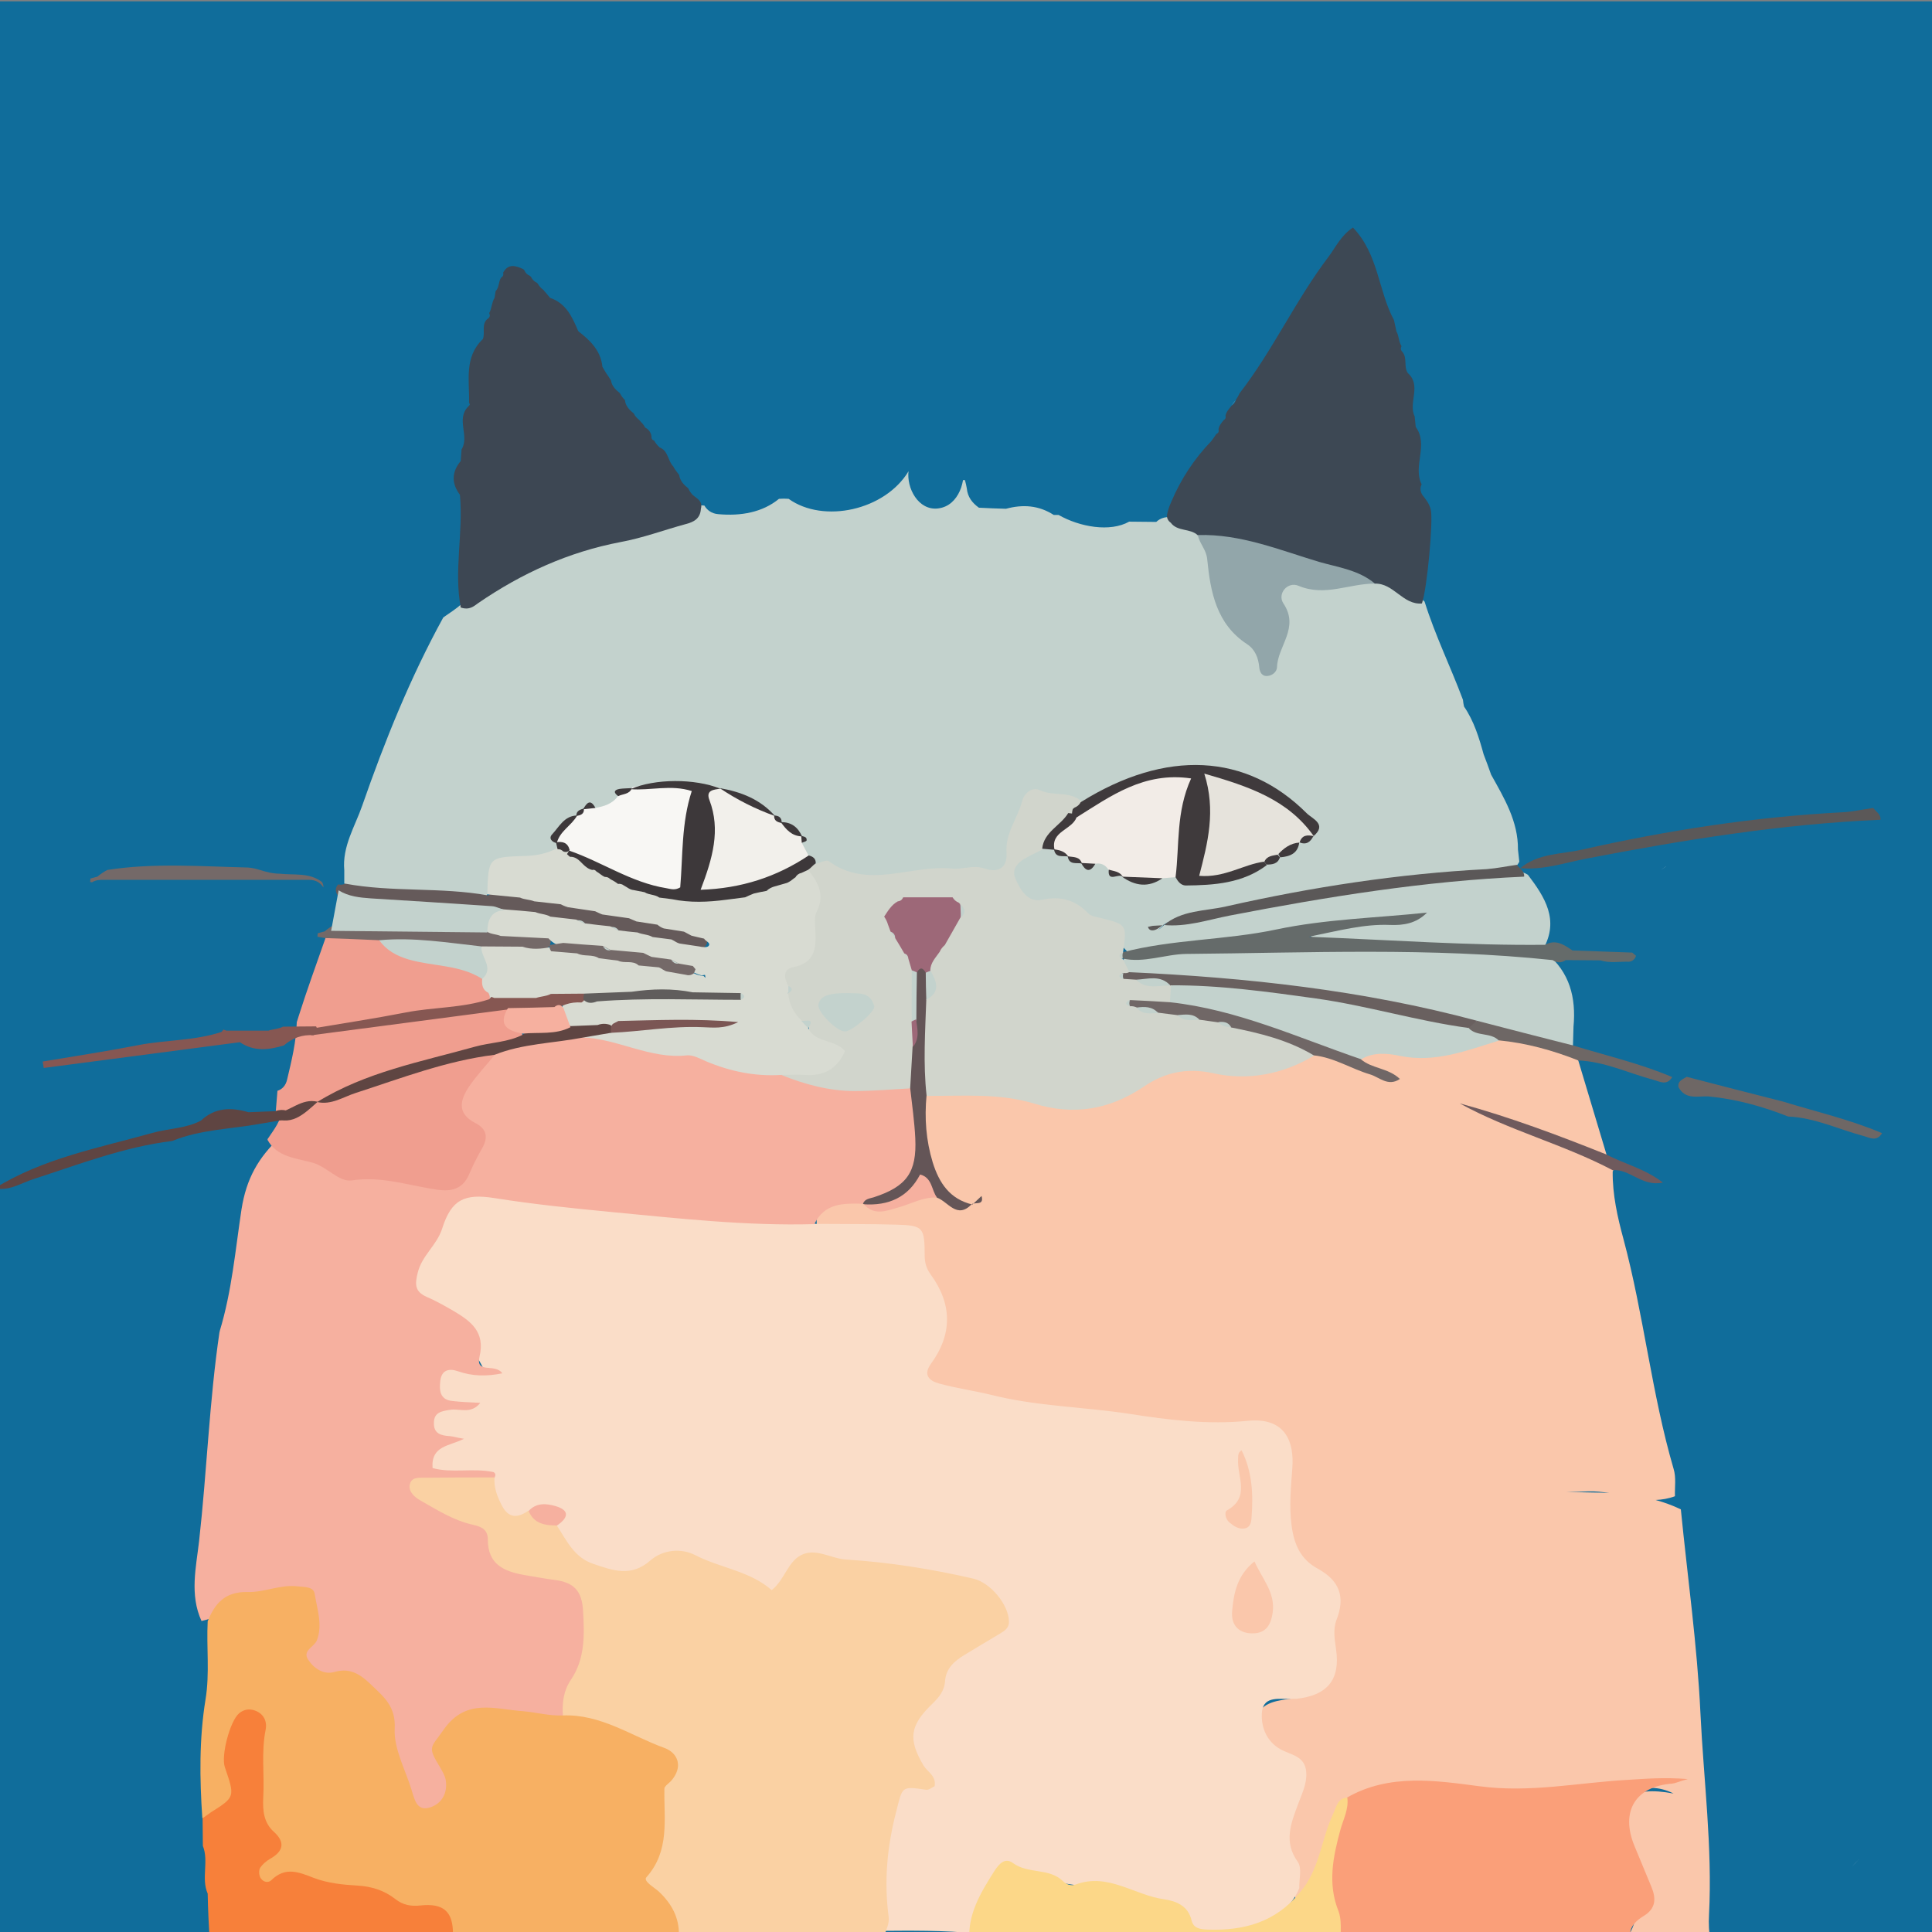<?xml version="1.0" encoding="utf-8"?>
<!-- Generator: Adobe Illustrator 27.4.0, SVG Export Plug-In . SVG Version: 6.00 Build 0)  -->
<svg version="1.1" id="Layer_1" xmlns="http://www.w3.org/2000/svg" xmlns:xlink="http://www.w3.org/1999/xlink" x="0px" y="0px"
	 viewBox="0 0 720 720" style="enable-background:new 0 0 720 720;" xml:space="preserve">
<rect x="0" y="0" width="720" height="720" fill="#808080" stroke="none"/>
<style type="text/css">
	.st0{fill:#106D9B;}
	.st1{fill:#FAC7AB;}
	.st2{fill:#C3D2CD;}
	.st3{fill:#3D4854;}
	.st4{fill:#3D4753;}
	.st5{fill:#656B6A;}
	.st6{fill:#655A5A;}
	.st7{fill:#6F5A5D;}
	.st8{fill:#6E6765;}
	.st9{fill:#746968;}
	.st10{fill:#FAF4EE;}
	.st11{fill:#FADDC8;}
	.st12{fill:#F6B09F;}
	.st13{fill:#FA9F79;}
	.st14{fill:#D1D5CC;}
	.st15{fill:#FCD788;}
	.st16{fill:#645557;}
	.st17{fill:#706766;}
	.st18{fill:#D8DBD2;}
	.st19{fill:#92A6AA;}
	.st20{fill:#F2ECE7;}
	.st21{fill:#F8F7F4;}
	.st22{fill:#3F3A3C;}
	.st23{fill:#F2F0EB;}
	.st24{fill:#3D383A;}
	.st25{fill:#5B5858;}
	.st26{fill:#F3EFE8;}
	.st27{fill:#69605F;}
	.st28{fill:#F09E8F;}
	.st29{fill:#5F4542;}
	.st30{fill:#FAD1A3;}
	.st31{fill:#F7B063;}
	.st32{fill:#FABE4F;}
	.st33{fill:#9D6878;}
	.st34{fill:#865752;}
	.st35{fill:#605D5C;}
	.st36{fill:#7B5654;}
	.st37{fill:#E6E3DC;}
	.st38{fill:#F7803A;}
</style>
<rect x="0" y="0.5" class="st0" width="720" height="720"/>
<path class="st1" d="M623.7,668.4c-16.1-3-21.7,1.8-19,17.4c2.2,12.7,10.2,24.9,0.9,37.5c0.5-0.2,1.1-0.3,1.7-0.3
	c10,0,20.1,0,30.1,0.5c-0.5-3.3-0.7-6.6-0.5-9.9c1.3-25.2-2-50.1-3.2-75.2c-1.2-25.4-4.8-50.6-7.3-75.9c-3.1-1.5-6.2-2.6-9.4-3.5
	c2.4-0.1,4.8-0.5,7.2-1.4c-0.1-3.4,0.5-7-0.5-10.2c-8.2-28.1-11.1-57.4-18.7-85.7c-2.2-8.1-4.1-16.5-4-25.1c0.7-1.3,0.6-2.7-0.6-3.2
	c-4.2-1.6-8.3-3.3-12.5-5c3.5,1.1,7.1,1.9,10.9,2.2c-3.5-11.8-7.1-23.5-10.6-35.3c-7.7-10.3-19.1-9.5-30-10.1
	c-13.2,2.6-26.2,6.5-40,4.5c-4.1-0.6-8.5-0.2-11.4,3.9c0,1.9,0.5,3.1,1.4,3.9c-6.6-3.7-12.7-8.4-21-6c-12.2,3.9-24.6,6.4-37.4,4.2
	c-8.8-1.5-17,0.6-24.3,5.3c-13.8,8.9-28.2,9.9-43.8,5.9c-12.3-3.1-25-4.6-37.3,0.4c-6.7,16.1-2.7,29.6,12.6,42.5
	c0.6,0.4,1.1,0.5,1.7,0.7c-4-0.8-5.9-5.6-10.2-6.1c-8.9-1.1-16.9,6.8-26.1,2.8c-1.2-0.3-2.5-0.6-3.8-0.7
	c-7.3,0.8-16.2-0.4-13.9,11.9c8,4.2,16.6,1.8,25,2.6c3.7,0.3,9.1-0.5,10.1,3.6c3.1,12.1,11.6,23,7.6,36.8c-5,17-3.9,19.2,13.6,22.6
	c32.4,6.2,65.1,10.6,98.2,11.4c16.7,0.4,19.3,3.1,18.1,19.7c-0.8,10.4-1.9,22.3,6.1,29.1c11.6,9.9,11.6,21.4,10.8,34.4
	c-0.5,8.1-3.7,12.8-11.7,14.2c-5.8,1-12.7,1-14.6,8.1c-2,7.4,1.9,13.5,7.7,17.7c6.1,4.5,7.9,9.7,4.9,16.6c-5,11.6-3.1,22.5,2.8,33.1
	c8.2,2.3,7.9-5.1,10-9.4c3.8-7.7,4-17.1,11.4-23c6.9-4,14.4-4.3,22.1-4.4c22.7-0.4,45.3,4.2,68.3,0.4
	C603.9,670.4,612.2,662.6,623.7,668.4z M510.7,398.8c1.9,0.6,4,1,5.6,2.2C514.3,400.5,512.5,399.7,510.7,398.8z M548.7,413.5
	c2.2,0.7,4.3,1.5,6.5,2.3C553,415,550.9,414.3,548.7,413.5z M557.7,416.8c1,0.3,1.9,0.7,2.9,1c4.5,1.4,8.8,3.2,13.1,5.1
	C568.4,420.8,563.1,418.7,557.7,416.8z M593.3,556.2c-3.1-0.1-6.2-0.1-9.4-0.1c2.7-0.1,5.3-0.2,8-0.3c2.6-0.1,5.2,0.2,7.8,0.6
	C597.5,556.3,595.4,556.2,593.3,556.2z"/>
<path class="st2" d="M569.4,326c-1.3-0.8-2.6-1.2-4.1-1.4c-8.4,0.6-16.8,1.3-25.2,2.1c7.7-0.9,15.5-1.8,23.2-2.7
	c1.3-0.6,2.3-1.6,2.9-2.9c-0.2-1.5-0.3-3-0.5-4.5c0.1-10.5-5.1-19.1-10-27.9c-0.9-2.5-1.8-5.1-2.8-7.6c-1.7-6.2-3.6-12.4-7.3-17.8
	c-0.2-0.8-0.3-1.6-0.4-2.5c-4.6-12.3-10.4-24.1-14.3-36.6c-5.2-5-11.1-8.6-18.3-9.8c-9.2-0.5-18.1,2.7-27.5,1.2
	c-7.2-1.2-11,3.4-9.6,10.9c1.1,6.3,1.1,12.1-3,17c-12-9.8-18.7-21.9-19.9-36.9c-0.3-3.4-2.1-6.3-4.4-8.9c-3.3-3.3-7.6-4.3-12-5
	c-2-0.1-3.8,0.4-5.3,1.8c-3.4,0-6.7-0.1-10.1-0.1c-7.1,4-18.4,2-26.3-2.5c-0.6,0-1.2,0-1.8,0c-5.6-3.6-11.5-4-17.8-2.3
	c-3.4-0.1-6.8-0.2-10.1-0.4c-2.5-1.8-4.2-4-4.5-7.2c-0.2-1-0.4-2.1-0.7-3.1c-0.2,0-0.5,0-0.7,0c-0.2,1-0.4,1.9-0.7,2.8
	c-1.2,3.4-3.5,6.5-7.2,7.5c-7.7,2.1-12.7-5.9-12.5-12.6c0-0.4,0.1-0.7,0.1-1c-8.8,14.6-31.7,19.6-44.7,10.3c-1.2-0.1-2.4-0.1-3.6,0
	c-6.1,5-14.1,6.5-22.7,5.7c-2.4-0.2-4.1-1.5-5.1-3.2c-1.5-0.2-3.1,0-4.7,0.9c-5.6,3-11.6,5.3-17.8,6.6
	c-21.3,4.5-41.6,11.4-60.4,22.7c-1,0.6-2.2,0.8-3.4-0.2c-1.7,5.9-5.9,8.1-11,11.7c-12.3,22.4-21.8,46-30.2,70.1
	c-2.7,7.8-7.5,15.2-6.7,24.1c0,1.6,0,3.3,0,4.9c4,4.5,9.5,5.5,14.9,5.9c12.2,0.8,24.5,0.4,36.7,1c5.2-9.5,13-14.8,23.9-15.2
	c0.7,0,1.4-0.7,2.1-1.2c0.9-0.8,1.6-1.7,2.2-2.8c0.2-0.6,0.3-1.1,0.5-1.7c0.2-3.2,1.2-6,4-7.8c0.8-0.6,1.6-1.1,2.3-1.8
	c0.8-0.5,1.5-1.1,2.3-1.6c0.8-0.4,1.7-0.7,2.5-1c1.4-0.2,2.8-0.2,4.2-0.4c3.1-0.7,5.9-1.8,6.7-5.4c0.3-4.5,3.5,0.5,4.6-1.5
	c1.1-0.2,2.1-0.4,3.2-0.8c9-0.5,18.1-1.2,27.1,0.4c1.1,0.4,2.1,0.7,3.2,0.9c5.9,1.5,11.3,3.9,16.1,7.6c0.4,0.3,0.8,0.6,1.3,1
	c0.8,0.7,1.6,1.3,2.5,1.9c0.8,0.6,1.6,1.2,2.5,1.7c1.6,1,3.2,2,4.7,3.1c0.7,0.5,1.4,1.1,2.2,1.5c1.6,1.3-1.1,1.9-0.4,3
	c0.5,2.2,1.7,3.9,3.4,5.3c1.4,1.1,3,1.9,4.6,2.5c8.8,4.8,18,5.9,28.1,4.5c10-1.3,20.3-2.3,30.4-1.6c8.7,0.7,12-3.4,14.3-10.8
	c5.4-17.4,5.6-17.4,23.6-15.9c6.6-0.4,11.5-4.7,17.2-7.3c22.8-10.4,51.7-3.8,66.7,15.5c0,2.2-1.6,3.3-3,4.6c-2.4,1.8-5,3.4-7.8,4.7
	c-2,0.9-4,1.8-6,2.7c-9.5,4.6-19.4,7.2-30,4.4c-1.7-0.3-3.4-0.3-5.1,0c-4.6,1.1-9.3,2-14,0.6c-1-0.3-2-0.4-3.1-0.5
	c-0.7-1.4-4.5,2.9-3.3-1.8c-0.8-2.1-2.5-2.9-4.6-3c-1.4,0-2.8,0.2-4.1,0.2c-0.9-0.1-1.7-0.3-2.6-0.5c-1.2-0.4-2.4-1-3.6-1.6
	c-0.8-0.4-1.6-0.9-2.4-1.2c-1.3-0.7-2.6-1.3-3.9-1.8c-1-0.3-2-0.6-3-0.7c-1.7-0.1-3.3,0.1-4.9,0.7c-5.8,2-9.3,6.1-8.7,12.2
	c0.5,5.4,4.5,9.8,9.7,10.2c15.3,1.1,27,8,36.6,19.5c18-1.6,35.8-4.1,53.8-6.1c3.9-0.4,7.3-2,10.9-3.3c6.5,5.5,6.6,5.6,13,5.7
	c8.8,0.2,17.6,1.3,26.4,1.9c16.3,1.1,32.7,2.8,48.9-1.4C581.2,342.8,575.7,334.3,569.4,326z M431.3,346.3c0.7,0.5,2.1-1.9,3.9-2.6
	c0.2,0,0.3,0,0.5-0.1C433.7,344.2,432.3,346.8,431.3,346.3z M463.8,338.2c4.4-1,8.9-1.9,13.3-2.8c7.5-1.4,15-2.6,22.5-3.7
	C487.7,333.6,475.7,335.9,463.8,338.2z M489.2,346.7c1.5-0.5,3.1-1,4.7-1.3c2.6-0.4,5.1-0.8,7.6-1
	C497.6,345,493.4,345.8,489.2,346.7z"/>
<path class="st3" d="M462,146.5c12.4-16,20.8-34.6,33.1-50.8c2.7-3.6,4.6-7.9,9.1-10.9c9.6,10,9.4,23.6,15.3,34.5
	c0.3,1.4,0.6,2.8,0.9,4.2c1,1.7,0.8,3.8,1.9,5.5c-0.4,0.8-0.3,1.5,0.3,2.1c2,2.3,0.4,5.6,2.1,8l-0.2-0.2c5.5,4.7,0.2,11.1,2.7,16.3
	c0.1,1.3,0.3,2.6,0.4,3.9c4.9,6.7-1.2,14.6,2.2,21.4c-0.7,1.4-0.5,2.7,0.3,4c1.3,1.6,2.6,3.3,3.1,5.4c1,4-1.4,29.9-3.3,35
	c-7.1,0.6-10.5-7.6-17.5-7.4c-22.5-4.2-44.6-9.7-66-18c-2.8-2.7-7.6-1.3-10.1-4.7c-1-0.7-1.5-1.7-1.4-2.9c0.3-1.7,0.9-3.3,1.6-4.9
	c3.6-8.5,8.6-16.1,15-22.7l-0.1,0.1c0.7-0.9,1.3-1.8,1.9-2.7c0.8-0.3,1-0.9,0.8-1.7c0.2-1.4,1.1-2.4,1.9-3.4c0.7-0.4,0.9-1,0.7-1.7
	c0.3-1.4,1.2-2.4,2.1-3.5l0.1-0.2c0.9-0.5,1.4-1.2,1.7-2.2C461.1,148.2,461.6,147.4,462,146.5z"/>
<path class="st4" d="M261.2,189.6c-0.2,3.6-2.5,4.9-5.6,5.7c-8.1,2.2-16.1,5.2-24.3,6.7c-19.4,3.7-36.8,11.6-53,22.7
	c-1.7,1.2-3.3,2.8-6.6,1.7c-2.6-13.7,1-27.9-0.3-42c-3.2-4.3-3.1-8.5,0.3-12.6c0.1-1.4,0.2-2.9,0.3-4.3c3.1-5-2.2-11.3,2.5-16
	l0.6-0.7l-0.3-0.8c0.2-8.2-1.9-16.9,5.1-23.6l0,0.1c1.1-2.5-0.8-5.9,2.1-7.9c0.6-0.5,0.7-1.2,0.3-1.9c1-1.8,0.9-3.9,2-5.7
	c0.1-0.8,0.3-1.6,0.4-2.5c1.4-1.4,1-3.6,2.1-5.1c0.7-0.4,0.9-1,0.7-1.8c1.9-3.5,4.7-2.6,7.5-1.3l0.4,0.4c0.4,1,1.1,1.7,2.1,2.1
	l0.4,0.4c0.5,1,1.2,1.7,2.2,2.2l0.3,0.3c0.6,1,1.3,1.8,2.2,2.4l0.1,0.2c0.8,0.9,1.6,1.8,2.3,2.7l0,0c5.9,2,8.2,7,10.4,12.2l0.2,0.3
	c4.4,3.4,8.3,7.2,8.9,13.2c0.4,0.7,0.9,1.5,1.3,2.2c0.7,1,1.3,1.9,1.9,2.9c0.3,2.1,1.8,3.5,3.3,4.7c0.5,1,1.1,1.8,1.9,2.6
	c0.2,2.2,1.7,3.7,3.3,5c0.4,0.9,1.1,1.7,1.9,2.3l0.1,0.1c0.8,1,1.8,1.7,2.2,2.9l-0.2-0.2c1.4,0.7,2.4,1.8,2.6,3.5
	c-0.1,0.8,0.3,1.3,1,1.5c0.5,0.9,1.1,1.7,1.9,2.4l0,0.1c3.4,1.2,3.1,5,5.2,7.1l0.2,0.4c0.6,1,1.3,1.9,2,2.8c0.3,2.2,1.8,3.7,3.4,5
	c0.4,0.9,1,1.8,1.7,2.5l0,0C259.7,185.8,262,186.7,261.2,189.6z"/>
<path class="st2" d="M586.4,382.6c-0.1,2.3-0.1,4.7-0.2,7c-13.1,0.7-25.3-5.1-38.2-5.8c-25.8-6.5-51.8-11.7-78.2-14.8
	c-13.4-1.6-27,0.3-40.3-3c-2.8-0.7-5.9-0.6-8.5-2.2c-2.1-2.3-4.9-4.5-0.9-7.5c52-9.1,104.1-2.8,156.1-1.2
	C585,362.3,587.4,371.8,586.4,382.6z"/>
<path class="st5" d="M578.6,357.8c-45.4-4.8-91-2.7-136.5-2.3c-7.9,0.1-15.7,3.5-23.8,1.7c0,0-0.8-0.7-0.8-0.7c0,0,0-1,0-1
	c0,0,0.8-0.6,0.8-0.6c18.8-4.9,38.4-4.5,57.3-8.5c18.5-3.9,37.3-4.3,56.2-6.3c-4,4.1-8.9,4.8-13.8,4.6c-9.7-0.4-18.9,2.1-30.2,4.4
	c30.8,1.2,59.3,3.3,88,3c4-2.2,7.1,0,10.2,2.1c7.4,0.3,14.9,0.5,22.3,0.8c0.5,0.4,0.9,0.8,1.4,1.2c-0.4,1.2-1.2,2-2.5,2.2
	c-3.6-0.1-7.3,0.6-10.8-0.5c-4.3,0-8.6-0.1-12.9-0.1C581.9,358.9,580.3,358.9,578.6,357.8z"/>
<path class="st6" d="M128.6,329.3c17.6,3.3,35.7,1.2,53.3,4.4c3.4-2.4,7.2-2.5,11.1-1.7c2.4,0.4,4.7,1.3,7.1,1.5
	c2.9,0.3,5.8,0.6,8.6,1.3c1.7,0.4,3.3,0.8,4.9,1.2c2.7,0.5,5.4,0.9,8.1,1.5c1.6,0.4,3.1,0.8,4.7,1.1c2.6,0.5,5.3,0.8,7.9,1.4
	c1.5,0.4,3,0.8,4.5,1.2c2,0.4,4,0.9,6,1.5c1.5,0.4,3,0.8,4.4,1.2c2,0.4,4.1,0.9,6.1,1.5c1.6,0.4,3.1,1,4.6,1.6
	c1.6,0.7,3,1.6,3.8,3.2c-0.1,2-1.2,3.1-2.9,3.9c-2.2,0.8-4.5,0.8-6.8,0.3c-1.6-0.3-3.2-0.8-4.8-1.2c-2.1-0.5-4.2-0.9-6.3-1.5
	c-2-0.6-4.1-1.1-6.2-1.4c-2.1-0.2-4.2-0.6-6.3-1.1c-1.6-0.4-3.1-0.8-4.7-1.1c-2.7-0.5-5.4-0.8-8-1.4c-1.6-0.4-3.2-0.7-4.9-1.1
	c-2.8-0.5-5.7-0.8-8.5-1.4c-2.3-0.6-4.7-1-7.2-1c-4-0.2-8-0.4-11.9-1.3c-14.7-1.1-29.5-2-44.2-3.5c-5.4-0.5-11.1,0-15.2-4.8
	c-0.9-1.4-0.9-2.7,0.2-4C127.2,329.8,127.9,329.7,128.6,329.3z"/>
<path class="st7" d="M601,436.1c-18.4-9.7-38.7-14.8-57-24.9c18.7,5.1,36.8,11.9,54.8,19.1c6.5,3.5,14,5.1,20.9,10.4
	C612,442.4,607.3,435.5,601,436.1z"/>
<path class="st8" d="M550.4,380.4c11.9,3.1,23.9,6.2,35.8,9.2c12.4,3.8,25,6.7,37,11.8c-2.1,3.4-4.7,1.6-7.1,1
	c-9.3-2.5-18.1-6.8-27.9-7.2c-9.6-3.8-19.4-6.5-29.7-7.5c-4-0.2-8.6,1.4-11.2-3.5C547,381.9,549,381.4,550.4,380.4z"/>
<path class="st8" d="M628.6,401.3c11.9,3.1,23.9,6.2,35.8,9.2c12.4,3.8,25,6.7,37,11.8c-2.1,3.4-4.7,1.6-7.1,1
	c-9.3-2.5-18.1-6.8-27.9-7.2c-9.6-3.8-19.4-6.5-29.7-7.5c-4-0.2-8.6,1.4-11.2-3.5C625.2,402.7,627.2,402.2,628.6,401.3z"/>
<path class="st9" d="M121.3,349.6c-1-0.2-2-0.3-3-0.5c0,0,0.1-1.3,0.1-1.3c0.9-0.2,1.7-0.5,2.6-0.7c1.1-1,2.4-1.8,3.7-2.5
	c17.4-2.7,34.9-1.3,52.4-0.9c1.4,0.1,2.7,0.4,4.1,0.8c2.6,0.7,5.1,1.5,7.8,1.5c5.3,0.5,10.9-0.5,15.7,3.1c0.8,1.4,0.7,2.6-0.3,3.9
	c-2.9,2.6-6.6,2.7-10.2,3.1c-5.1,0.4-10.2-0.1-15.3-0.1c-12.6,0.1-25-3.9-37.7-2.3C134.2,353.6,127.1,354.9,121.3,349.6z"/>
<path class="st9" d="M37.6,327.9h77.7c2.5,0,4.2,1.2,5.2,2.8c0.1-0.6-0.1-1.3-0.5-2c-4.7-3.6-10.3-2.5-15.7-3.1
	c-2.7,0-5.3-0.7-7.8-1.5c-1.3-0.4-2.7-0.7-4.1-0.8c-17.5-0.4-35-1.8-52.4,0.9c-1.3,0.7-2.5,1.5-3.7,2.5c-0.9,0.2-1.7,0.5-2.6,0.7
	c0,0-0.1,1.3-0.1,1.3c0.2,0,0.4,0.1,0.7,0.1C35.1,328.3,36.3,327.9,37.6,327.9z"/>
<path class="st10" d="M619,324.2c0.8-0.6,1.6-1.1,2.4-1.7C620.6,323.1,619.8,323.7,619,324.2z"/>
<path class="st10" d="M460.6,149c-0.6,0.7-1.1,1.4-1.7,2.2C459.5,150.5,460,149.8,460.6,149z"/>
<path class="st11" d="M498.1,603.6c3.3-8.4,1.2-14.5-7-19c-6.3-3.4-8.9-8.9-9.8-16.4c-0.9-7.2-0.2-13.9,0.3-20.9
	c0.8-9.9-2.5-19.2-16.6-17.8c-14.8,1.5-29.5-0.3-44.1-2.6c-17-2.6-34.4-2.8-51.2-7c-6.5-1.6-13.2-2.5-19.7-4.3
	c-3.4-0.9-6.2-3-3.1-7.3c8.1-11.1,8-22.3-0.1-33.4c-1.6-2.2-2.2-4.4-2.2-7c0-10.5-0.6-11.2-10.3-11.5c-10.2-0.3-20.3-0.2-30.5-0.3
	c-10.3-7-22.2-3.2-33.3-4.3c-29-2.9-58-5.2-87-8.8c-13.2-1.6-34.2,23.7-31.1,36.2c0.2,0.8,0.4,1.9,1,2.3
	c11.1,7.6,20.8,16.5,26.9,28.8c0.1,0.1,0.2,0.2,0.3,0.3c-2.8,0.2-5-1.5-7.5-2.5c-3.3-1.3-7.5-1.8-9.3,1.4c-5.2,9.5-2,13.3,5.8,13.7
	c-0.3,0-0.5,0-0.8,0c-18.8-1.8-0.7,15.3-9.7,19c-1.6,0.7-1,4.7,1.7,6.3c2.6,1.7,5.5,1.8,8.5,2.1c3.7,0.3,7.7-0.9,11,2
	c3.9,6.3,4.7,16.5,16.5,12.7c5-2.3,9.6-3.7,9.4,4.5c8.6,16.5,20.2,21,37.4,14c6.8-2.8,13.1-2.8,19.6,0.2c6.2,2.8,12.7,4.7,18.8,7.7
	c4.4,2.2,8.6,1.8,11.3-2.2c5.2-7.7,12.2-7.4,20.2-6.4c12.6,1.6,25.2,3.3,37.7,5.3c5,0.8,10.4,0.9,14.4,4.3c4.7,3.9,9.6,9.2,1.2,13.8
	c-10.2,5.6-15.7,14.5-22.1,23.5c-5.8,8-9,15-4.9,24.2c1.7,3.7,1.6,6.1-3,7.5c-4.8,1.5-4.8,6.3-6.1,10.3c-5,15.5-3.1,31.7-4.5,47.6
	c12.7-0.1,25.5-0.3,38.1,1c0.4,0,0.8,0.1,1.1,0.2c0-0.3-0.1-0.6-0.1-0.9c-0.2-1.7-0.4-3.3-0.1-5c1.3-9.5,9.8-18.6,16.7-16.4
	c10.9,3.5,22.1,4.2,33.2,6.3c10.2,1.9,19.9,5,28.4,12.4c11.4,9.8,34.6,1.3,40.7-13.5c-0.1-3.4,1.1-7.6-0.6-9.9
	c-5.3-7.4-2.5-14.3,0.1-21.3c1.4-3.9,3.4-7.6,3.1-12c-0.4-6.2-5.7-6.4-9.6-8.6c-5.4-3-7.4-8.7-6.9-14c0.7-6.2,6.9-4.5,11.4-4.8
	c0.4,0,0.8,0,1.3,0c11.6-1.2,16.6-7.1,14.9-18.5C497.4,610.9,496.7,607.3,498.1,603.6z M173.4,523.5c-0.1,0-0.3-0.1-0.4-0.1
	c0.3,0,0.7,0,1-0.1C174.3,523.3,173.7,523.4,173.4,523.5z M181.5,510.7c0.1-0.1,0.1-0.2,0.2-0.4
	C181.9,508.7,182.9,511.3,181.5,510.7z"/>
<path class="st12" d="M339.9,404.8c-3.6-2.7-7.8-3.1-12-2.6c-12.7,1.6-24.8-2-37-4.4c-24.5-4.6-48.6-11-73.3-14.4
	c-11.5,1.1-23.1,1.7-33.8,7c-10,9.1-19.7,17.8-9.2,33.3c3.6,5.3-3.9,16.4-10.4,15.6c-20.6-2.6-42.1-2.4-59.7-15.6
	c-8.3,7.7-12.7,15.6-14.5,27c-2.3,15.2-3.6,30.5-8.1,45.3c0,0.1,0,0.3-0.1,0.4c-3.8,25.8-4.7,52-7.6,77.9c-1.1,9.7-3.6,20,0.9,29.8
	c9.3-2.1,17-8.3,27-8.7c10.9-0.4,14.1,2.5,12.2,13.1c-2.7,14.4-2.4,15.2,12,18.5c9.8,2.3,15.3,8,17.3,17.8
	c1.8,8.7,3.9,17.3,7.5,25.5c1.8,4.1,4.6,7.4,9.8,6c4.5-1.2,6.9-4.6,7.8-9.1c0.5-2.5-0.1-5-0.8-7.5c-3.1-11,1.1-17.5,12.3-18.8
	c5.5-0.7,11,0.1,16.4,1c5,0.8,10.1,1.7,14.4-2.3c4.5-10.4,10.1-20.5,10-32.4c-0.1-14.8-3.6-19.5-18.4-22.4
	c-8.3-1.6-15.5-4-18.3-13.2c-1.4-4.5-5.7-5.9-9.6-7.6c-4.9-2-10.2-3.4-14.1-8.2c8.2-3.4,17.1,1.1,23.7-5.1c0.1-0.4,0.4-0.8,0.3-1.2
	c0-0.3-0.4-0.8-0.7-0.9c-7.6-1.6-15.5,0.5-22.7-1.5c-0.6-8.4,6.2-8.1,11.7-10.9c-2.9-0.5-4.1-0.9-5.3-1c-3.2-0.2-6-0.9-5.9-4.9
	c0-4,2.9-4.4,6-4.9c3.6-0.6,7.8,1.8,11.3-2.6c-3.9-0.2-7.2-0.3-10.5-0.7c-4.7-0.5-4.8-4.1-4.4-7.6c0.5-4,3.3-4.6,6.5-3.5
	c5.4,1.9,10.6,2,16.6,0.8c-2.7-3.9-10,0.4-8.5-6.2c2.2-9.2-3.2-13.2-9.6-17c-3.3-1.9-6.6-3.8-10.1-5.3c-4.5-2-4.4-4.7-3.3-9.1
	c1.6-6.4,7.1-10.1,9.1-16.4c3.4-10.7,8.2-13.1,19.5-11.3c14.5,2.3,29.1,3.8,43.7,5.2c25.1,2.4,50.2,5.2,75.5,4.5
	c3.7-7.8,10.7-7.8,17.8-7.6c13.4-1.1,22.4-7.3,22.1-17.1C343.5,422.6,343.7,413.3,339.9,404.8z"/>
<path class="st13" d="M499.8,723c-0.6-0.3-1.3-0.6-2-0.9c-8.3-18.2-4-35.3,4.2-52.2c15.8-9.1,33.4-6.3,49.5-4.2
	c18.9,2.5,36.8-1.4,55.1-2.4c6.7-0.4,13.2-1,22.4-0.3c-3.6,1-4.7,1.6-5.8,1.7c-13.7,1-19.4,10.3-14.1,23.2
	c2.1,5.1,4.2,10.1,6.3,15.2c1.8,4.3,1.8,8.1-2.8,10.9c-4.5,2.7-5.8,5.7-4.7,8.7"/>
<path class="st14" d="M339.3,405.6c-7,0.4-14.1,1-20.9,1c-9.1,0-18.4-2.4-27.2-6c4.4-5.3,12.4-1.4,17.1-6.7c-0.6-4.5-7-4.4-7.5-8.9
	c2.3-4.4-2.3-2.1-3.3-3.3c-3.9-2.4-5.7-5.7-5-10.3c2-1.5,1.9-2.8-0.4-3.9c-1.6-2.3-2.2-5.2,0.1-6.8c11.5-8.4,9.7-20.3,8.6-32
	c-0.3-1.1-0.4-2.3-0.3-3.5c0.4-1.1,1-2.1,1.9-2.8c0.6-0.2,1.1-0.3,1.7-0.5c1.6-0.4,3.9-1.6,4.7-1c14.7,10.8,30.8,1.2,46.1,2.8
	c3.8,0.4,7.8-1.5,12.1,0c4.9,1.7,8.5-0.2,8.1-6c-0.5-7.2,4.1-12.6,5.8-19.1c0.8-3.1,3.8-5.5,6.7-4.1c5,2.4,11.1,0.1,15.5,4.2
	c0,0.5-0.1,1.1-0.1,1.6c-0.4,1-0.9,2-1.5,2.8c-0.3,0.4-0.7,0.8-1,1.3c-0.7,0.9-1.5,1.7-2.2,2.5c-3.1,3.3-6.4,6.5-9.7,9.6
	c-1.9,1-3.8,1.9-5.7,2.9c-3.3,1.7-6.1,4.3-4.5,8c1.8,4.1,4.5,9.1,10,7.9c7-1.5,12.3,0.1,17.2,5.1c1,1.1,3,1.3,4.6,1.7
	c9.8,2.5,9.8,2.4,8.3,13c0,0,0,0,0,0c-0.7,0.5-1,1-0.7,1.6c0.2,0.5,0.5,0.8,0.7,0.8c0,0,0-0.1,0-0.1c0.8,1.7,1.6,3.4,2.5,5.1
	c-0.4,0.8-1.1,1.3-2,1.3c0.5,0.3,1,0,1.5,0.1c1.5,0,2.9,0.2,4.3,0.7c3.6,1.1,7.5-0.2,11,1.7c0.9,0.7,1.6,1.6,1.9,2.8
	c0.2,1.8-0.2,3.4-1.6,4.7c-3.6,2.1-7.4,1.6-11.2,0.8c-0.7-0.2-1.3-0.6-2-0.6c-1.7-0.2,0.7,0.1-0.9,0.2c-0.8,0-0.6,0.6,0.6,0
	c0.9,0.2,1.8,0.5,2.6,0.8c2.4,0.5,4.8,0.3,7.3,0.4c2.1,0.1,4.3-0.1,6.3,0.5c2.7,0.8,5.4,1.2,8.2,1.3c2.4,0.1,4.7,0.5,7,1
	c2.4,0.6,4.8,1.3,7.3,1.4c7.1,1.1,13.8,3.6,20.4,6.1c3.4,1.3,8.9,1.5,8,7.7c-11.6,7-24.7,9.4-37.4,6.6c-10.2-2.3-18.5-0.2-26.1,5
	c-12.8,8.6-26.2,10.8-40.7,6.3c-13.2-4-26.6-2.8-40-2.9c-6.8-9.8-1.6-20.9-3.2-31.2c-0.2-4.9,3.7-9.1,2.6-14.2c0-3,0.9-5.7,2.5-8.2
	c0.8-1.4,1.7-2.8,2.5-4.2c1.5-2.7,3-5.4,4.6-8c0.4-0.8,0.7-1.7,0.9-2.5c-0.1-0.8-0.5-1.4-1.1-1.9c-1.2-0.5-2.5-0.5-3.7-0.5
	c-3.5,0.1-6.9,0.1-10.3,0.3c-1.4,0.3-2.7,0.6-3.9,1.2c-1,0.7-1.9,1.6-2.4,2.7c-0.2,0.8-0.2,1.6-0.1,2.4c0.3,0.8,0.5,1.6,0.9,2.3
	c0.7,1.2,1.4,2.3,2.2,3.3c1.2,1.6,2.3,3.2,3.3,5c0.9,1.5,1.5,3,2,4.6c0.5,1.8,0.8,3.6,0.9,5.5c0.1,5.3-1.3,10.5-0.8,15.8
	c0,3.5,0,7,0,10.5C341.4,396,343.7,401.5,339.3,405.6z"/>
<path class="st15" d="M361.3,723.3c-0.8-9.5,3.9-17.6,9.2-25.9c1.8-2.8,4-5.3,7-3.1c5.7,4.2,13.5,1.7,18.7,6.8
	c1.2,1.2,3,1.8,4.7,1.2c12-4.5,21.9,4,32.9,5.5c4.6,0.7,9,2.4,10.3,8c0.7,2.7,2.9,3.2,5.9,3.3c13.6,0.5,25.4-2.8,34.3-13.7
	c7.5-8.4,8-19.9,12.6-29.6c1.3-2.8,1.6-5.6,5.2-5.9c0.6,4.3-1.5,8.1-2.6,12.1c-2.7,10-4.8,19.9-0.7,30.2c1.3,3.3,0.7,7.4,0.9,11.1"
	/>
<path class="st2" d="M436,373.5c0.1-2.1,0.3-4.2,0.4-6.2c27.1-3.5,53.3,2.7,79.6,7.7c10.6,2,21.6,3.2,31.4,8.2
	c3,3.2,8.1,1.4,11.2,4.6c-12,3.7-23.8,8.4-36.9,5.7c-4.7-1-9.9-1.5-14.5,1.3c-9.4,1.8-16.2-5.1-24.4-7.3c-13.6-3.7-26.7-9.1-41-10.1
	C439.3,377.1,436.5,376.7,436,373.5z"/>
<path class="st16" d="M345.2,372.5c-0.4,11.9-1.2,23.8,0.1,35.7c-0.8,8.5-0.2,16.8,2.3,25c2.4,7.7,6.4,13.7,14.8,15.7l-0.2-0.2
	c-5.6,5.9-8.9-1-13.1-2.4c-3.6-4.2-7-2.2-11-0.1c-5,2.7-10.2,6-16.3,2.5c0,0-0.2-0.1-0.2-0.1c0.7-1.8,2.3-1.9,4-2.4
	c12.3-4,16.1-9.3,15.5-22c-0.3-6.2-1.2-12.4-1.9-18.7c0.3-5.2,0.6-10.3,0.9-15.5c1.1-3.8,0.4-7.6,0.6-11.5c0-5.3-0.1-10.6,0.1-15.9
	c0.3-1.6,0.8-3,2.8-2.9c1.4,0.1,1.7,1.4,2.1,2.5C346.6,365.8,346.9,369.2,345.2,372.5z"/>
<path class="st17" d="M436,373.5c25,2.7,47.7,13.2,71.1,21.2c4.1,3.6,10.2,3.2,14.6,7.4c-4.4,3-7.7-0.7-11.1-1.7
	c-7.1-2.1-13.4-6.3-21-7.1c-9.5-5.7-20.1-8.3-30.8-10.4c-1.2-1.5-3.1-1.3-4.8-1.9c-2.4-0.3-4.7-0.7-7.1-1c-2.5-1.5-5.6-0.6-8.2-1.7
	c-2.4-0.3-4.8-0.6-7.1-0.9c-2.5-1.7-5.7-0.3-8.1-2c-0.7-0.3-1.5-0.5-2.3-0.4c-0.7-0.5-1-1-0.7-1.5c0.2-0.5,0.5-0.8,0.7-0.8
	C426.1,372.9,431,373.2,436,373.5z"/>
<path class="st12" d="M321.9,448.8c9.2,0.6,16.5-2.5,21-11.1c4.6,1.2,4.2,5.9,6.3,8.6c-5.2-0.3-9.7,2.4-14.5,3.7
	C330.2,451.3,325.8,453.1,321.9,448.8z"/>
<path class="st16" d="M362.4,448.9c1.1-1.1,2.3-2.1,3.4-3.2c1,3.6-2.2,2.3-3.6,3C362.2,448.7,362.4,448.9,362.4,448.9z"/>
<path class="st18" d="M301.2,383.2c2.7,5.6,10,4,13.7,8.5c-2.9,6.7-7.9,9.4-15,8.9c-2.9-0.2-5.9,0-8.8,0c-9.7,0.6-19-1.3-28-5.1
	c-2.3-1-4.8-2.4-7.1-2.2c-13.7,1.5-25.7-6.2-39-6.7c2.1-4.4,6.7-2,9.7-3.7c14.1-1.2,28.1-2.1,37.7-1.4c-7.6,0.4-19.8-1.1-31.9,1.2
	c-3.4,0.1-6.9-0.1-10.2,1c-3.4,0.1-6.8,1-10.2-0.2c-2.7-2.7-4.4-5.5-2-9.3c4.5-2.6,9.8-1.2,14.4-2.9c15.5-1.9,31-1,46.5,0
	c1.1-1,2.1,1.6,3.2,0.1c0.3-0.4-0.4-0.6-1.4-0.2c-4.9-0.2-9.9,0.3-14.8-0.3c-7.9-1.4-15.8-1.5-23.6,0.2c-5.4,0.3-10.8-0.3-16,1.3
	c-3.9,0.3-7.9-0.2-11.8,0.9c-2.6,0.2-5,1-7.5,1.7c-4.5,0.9-9,1.1-13.4-0.1c-1.9-0.6-3.5-1.5-5.1-2.6c-2-1.7-3-3.8-3.1-6.4
	c1.5-4.3-1.7-9.2,2-13.2c5.1,0,10.1,0.1,15.2,0.1c3.5,1.2,7,0.8,10.5,0.2c3-0.7,5.8,0.9,8.8,0.6c2.8,1,5.7,1.2,8.6,1.2
	c2.3,0,4.5,1.1,6.7,1.3c2.7,1,5.5,1.2,8.3,1.2c2.2-0.1,4.3,0.9,6.4,1.3c1.6,0.3,3.1,0.9,4.6,1.2c2.1,0.2,3.9,1.3,6,1.4
	c1.4,0.4,2.7,1,4,1.5c1.1,0.6,2.3,0.9,3.6,1c0,0,0.7,0.7,0.7,0.7s-0.1-1.1-0.2-1.1c0,0-1.2,0.2-1.2,0.2s-1.1-0.3-1.1-0.3
	c-1.2-0.5-2.4-1-3.6-1.5c-1.3-0.7-2.7-0.7-4-1.1c-1.4-0.5-2.8-0.8-4.3-1c-2-0.5-3.9-1.2-5.9-1.5c-1.5-0.5-3.1-0.8-4.7-0.9
	c-3.4,0.3-6.6-0.8-9.9-1.5c-1.7-0.5-3.3-1-5.1-1.1c-4.2,0.4-8.2-1.5-12.3-1.4c-2.4-0.7-4.5-1.6-6.2-3.5c-5.9-0.3-11.9-0.6-17.8-0.9
	c-1.7-0.7-3.6-0.6-5.1-1.6l-0.1,0c-2.5-6.3-1.8-10.2,6.4-8.3c3.9,0.3,7.8,0.6,11.7,1c1.8,0.8,3.9,0.7,5.6,1.7
	c3.2,0.4,6.4,0.7,9.6,1.1c1.1,0.5,2.1,0.9,3.2,1.4c3.2,0.4,6.3,0.8,9.5,1.1c1,0.4,2,0.9,3,1.5c2.4,0.3,4.8,0.6,7.2,0.8
	c1.8,0.8,3.9,0.7,5.6,1.7c2.3,0.3,4.7,0.6,7,0.9c1.2,0.5,2.2,1.5,3.6,1.6c2.2,0.3,4.4,0.7,6.7,1c1.3,0.3,3.1,0.5,3.6-0.2
	c0.9-1.2-1.2-1.7-1.7-2.7c-1.6-0.4-3.2-0.7-4.7-1.1c-0.9-0.5-1.9-1-2.8-1.5c-2.5-0.4-5-0.8-7.5-1.2c-0.9-0.3-1.7-0.8-2.4-1.4
	c-2.6-0.4-5.2-0.8-7.8-1.2c-0.9-0.4-1.9-0.8-2.8-1.2c-3.3-0.5-6.6-0.9-9.9-1.4c-0.9-0.3-1.8-0.8-2.7-1.2c-3.4-0.5-6.7-1-10.1-1.5
	c-0.9-0.3-1.8-0.6-2.7-1.1c-3.3-0.4-6.6-0.7-9.9-1.1c-1.7-0.7-3.7-0.6-5.3-1.4c-4.1-0.4-8.1-0.8-12.2-1.2
	c0.4-13.8,0.4-13.9,13.8-14.3c4.3-0.1,8.2-0.8,12-2.8c0.7-0.7,1.6-0.9,2.6-0.7c1.4,0.4,2.6,1,3.9,1.7c1.2,0.6,2.3,1.4,3.4,2.2
	c1,0.7,2.1,1.5,3.2,2.1c0.7,0.3,1.5,0.8,2.2,1.2c1.1,0.6,2.1,1.2,3.2,1.7c0.8,0.3,1.5,0.7,2.2,1.1c1.1,0.5,2.2,1.1,3.3,1.6
	c0.8,0.3,1.5,0.6,2.3,1c1.2,0.4,2.4,0.8,3.7,1.2c1.4,0.3,2.7,0.7,4,1.1c1.9,0.5,3.8,0.9,5.8,1.2c1.6,0.2,3.1,0.5,4.7,0.9
	c5.9,1.5,11.8,1.4,17.7-0.1c2.1-0.6,4.2-0.9,6.2-1.2c1.5-0.3,2.9-0.7,4.4-1.1c1.4-0.4,2.8-0.8,4.2-1.2c1.3-0.4,2.7-0.9,4-1.3
	c1.3-0.5,2.6-0.9,3.9-1.3c0.8-0.4,1.6-0.8,2.4-1.2c0.4-0.3,0.8-0.5,1.2-0.7c0.8-0.5,1.7-0.9,2.6-1.1c1-0.1,1.8,0.1,2.6,0.8
	c3.8,4.7,6.5,9.4,3.2,15.8c-1,2-0.5,4.9-0.4,7.4c0.3,6.3-0.4,11.6-8.2,13.1c-4,0.8-3.5,4-2,6.9c0.6,0.6,0.8,1.2,0.6,1.8
	c-0.2,0.6-0.4,0.9-0.6,0.9c0.4,4,1.9,7.4,4.9,10.2C299.6,381.2,301.4,381.3,301.2,383.2z"/>
<path class="st19" d="M446.4,199.4c15.9-0.5,30.5,5.6,45.2,10c6.9,2,14.8,3,20.8,8.1c-9.5-0.1-18.6,5-28.5,0.8c-4.1-1.7-8,3-5.6,6.6
	c6.1,9.1-2.2,15.9-2.4,23.8c-0.1,1.7-1.7,3-3.4,3.2c-2.1,0.3-3-1.3-3.2-3.1c-0.3-3.6-1.6-6.8-4.5-8.7c-11.5-7.5-13.7-19.5-14.9-31.6
	C449.6,204.8,447,202.6,446.4,199.4z"/>
<path class="st20" d="M438.1,326.9c-1.6,0.1-3.3,0.3-4.9,0.4c-5.1,1-10.1,1.8-15.1-0.6l0.3,0.2c-1.3-1.7-4.1-0.8-5.3-2.8
	c-1.2-1.8-2.8-2.6-5-2.2c-1.8,1.3-3.6,1.3-5.3-0.3l0.3,0.2c-1.5-1.5-3.9-1.1-5.3-2.7l0.3,0.2c-1.5-1.5-3.9-1.1-5.3-2.7l0.2,0.2
	c-3.5-8.5,5.1-9.7,8.4-14.1c9.9-7.3,20.2-13.5,32.7-15.3c9.6-1.3,12.8,0.7,10.7,9.4C442.5,306.8,445.3,318,438.1,326.9z"/>
<path class="st21" d="M221.9,301.1c3.2-0.6,6.3-1.5,8.4-4.4c1-2.3,3.8-1.3,5.1-3l-0.3,0.2c0.3-0.2,0.7-0.7,1-0.7
	c30.8-2.4,23.8-0.3,22.8,21.6c-0.1,2.1-0.4,4.2-0.6,6.2c-1.4,13.3-2.4,14-15.7,10.4c-10.2-2.8-19.2-8.2-28.3-13.3
	c-2.4-1.2-4.9-2.4-7-4.2l0.2,0.3c-1-6.1,4.4-7.4,7.6-10.3l-0.3,0.2c0.9-1,1.8-1.9,2.8-2.8l-0.3,0.3
	C218.7,300.1,220.3,300,221.9,301.1z"/>
<path class="st22" d="M438.1,326.9c1.5-12,0.1-24.3,5.8-36.8c-17.6-2.6-30,6.6-42.8,14.6c-0.5-0.1-1-0.2-1.5-0.2c-0.2-1-0.1-2,0.2-3
	l0.6-0.5c1-0.4,1.8-1,2.3-2c0,0,0.3-0.2,0.3-0.2c31.5-19.6,61.5-18.2,84,4.3c2,2,7.8,4.1,2.4,8.6c-0.6-0.1-1.2-0.2-1.7-0.3
	c-8.9-4.8-16-12.6-26.1-15.3c-5.4-1.5-8.4-1-7.3,5.5c0.1,0.8,0,1.7,0.1,2.5c0.9,5.8-5.2,12.5-0.7,16.9c3.9,3.8,10.2-2.8,15.7-0.9
	c1.1,0.5,2,1.2,2.7,2.3c-9,6.8-19.6,7.5-30.3,7.6C440,329.9,438.9,328.4,438.1,326.9z"/>
<path class="st23" d="M298.8,314.1c0.8,1.6,1.7,3.1,2.5,4.7c-9.1,11.8-23.2,12-35.8,15.1c-3.8,0.9-6.3-2.5-5.7-6.4
	c1.7-10,1.8-20,1.8-30c0-3.9,2.5-6.2,6.8-3.5l-0.3-0.2c7,3.1,14.3,5.8,20.6,10.4l-0.3-0.2c1,0.9,1.9,1.8,2.8,2.8l-0.2-0.2
	c2.6,1.9,5.4,3.3,7.9,5.3l-0.3-0.3c0.7,0.5,0.9,1.1,0.7,1.7C299.2,313.8,299,314.1,298.8,314.1z"/>
<path class="st24" d="M268.5,293.9c-2.5,0.4-5.6,0.5-4.1,4.3c4.2,11.1,1.2,21.6-3.3,33.4c15.2-0.5,28.3-4.8,40.3-12.8
	c1.5,0.4,2.7,1.1,2.6,3c0,0-0.1,0-0.1,0c-1,0.7-1.7,1.7-2.8,2.4c0,0,0,0,0,0c-0.8,0.4-1.6,0.7-2.4,1.1c-1,0.2-1.8,0.8-2.3,1.7
	l-0.2,0.1c-1.1,0.8-2.1,1.8-3.5,2.1c-1.4,0.4-2.8,0.8-4.2,1.2c-1,0.3-2,0.8-2.8,1.6c-1.6,0.3-3.2,0.6-4.8,1
	c-1.1,0.4-2.1,0.9-3.2,1.4c-2.3,0.3-4.7,0.6-7,0.9c-6.8,0.9-13.5,1.2-20.3-0.2c-1.6-0.2-3.1-0.4-4.7-0.6c-1.6-1.2-3.8-0.9-5.5-2
	c-1.4-0.3-2.7-0.5-4.1-0.8c-1.4-0.1-2.4-1.1-3.6-1.7c-0.6-0.5-1.4-0.7-2.2-0.6c-0.9-0.7-1.9-1.3-2.9-1.8c-0.6-0.6-1.2-0.8-2-0.8
	c-1.2-0.5-2-1.4-3.1-2c-0.4-0.5-0.9-0.8-1.6-0.6c-1.4-0.3-2.5-1.2-3.5-2.2c-1.3-1.3-2.6-2.8-4.8-2.7c-0.4-0.3-0.8-0.7-1.1-1
	c0.3-0.4,0.5-0.9,0.8-1.3c12.2,4.2,23.1,11.9,36.2,14c1.7,0.3,3.2,0.9,5.2-0.3c1-11.7,0.4-24,4.3-35.9c-7.8-2.5-15.4-0.1-22.9-0.7
	C244.2,290.1,258.8,290.1,268.5,293.9z"/>
<path class="st25" d="M565.3,322.3c1,1.4,2.9,2.3,2.7,4.4c-37,1.6-73.4,7.5-109.7,14.5c-8.2,1.6-16.3,4.4-24.8,3.5l0.1,0.2
	c6.7-5.8,15.5-5.3,23.3-7.1c31.9-7.2,64.3-12.2,97.1-13.9C557.9,323.6,561.6,322.8,565.3,322.3z"/>
<path class="st25" d="M698.1,301.1c1,1.4,2.9,2.3,2.7,4.4c-37,1.6-73.4,7.5-109.7,14.5c-8.2,1.6-16.3,4.4-24.8,3.5l0.1,0.2
	c6.7-5.8,15.5-5.3,23.3-7.1c31.9-7.2,64.3-12.2,97.1-13.9C690.6,302.5,694.4,301.6,698.1,301.1z"/>
<path class="st24" d="M288.8,304.1c-7.3-2.6-14.2-6.1-20.6-10.4C276.1,295.1,283.3,297.8,288.8,304.1z"/>
<path class="st22" d="M401.2,304.6c-1.7,4.7-9.8,5.2-8.2,12.1c-1.5-0.1-3.1-0.3-4.6-0.4c0.6-6.3,6.9-8.6,9.7-13.3
	c0.5,0.1,1.1,0.1,1.6,0.2C400.2,303.7,400.7,304.2,401.2,304.6z"/>
<path class="st24" d="M215.1,303.9c-2.1,3.8-6.5,5.8-7.6,10.3c-2-0.4-3.1-1.9-1.7-3.3C208.4,308.1,210.3,304,215.1,303.9z"/>
<path class="st22" d="M418.1,326.7c5,0.2,10,0.4,15.1,0.6C428,330.9,423,330.2,418.1,326.7z"/>
<path class="st24" d="M298.9,311.7c-3.8-0.1-5.9-2.5-7.9-5.3C294.9,306.3,297.4,308.3,298.9,311.7z"/>
<path class="st22" d="M484.2,313.9c-0.5,4.2-3.5,5.3-7.1,5.6c-0.3-0.5-0.6-1.1-0.9-1.6c0.7-3.5,2.8-5.3,6.4-5
	C483.1,313.3,483.6,313.6,484.2,313.9z"/>
<path class="st25" d="M433.6,344.6c-1,0.6-1.9,1.5-3,1.9c-1.1,0.4-2.4,0.4-2.8-1.1c0.8-0.1,1.5-0.4,2.3-0.4c1.2-0.1,2.4-0.1,3.6-0.2
	C433.7,344.8,433.6,344.6,433.6,344.6z"/>
<path class="st22" d="M413.2,324.1c1.9,0.6,4.2,0.6,5.3,2.8C417.2,325,412.7,329.3,413.2,324.1z"/>
<path class="st24" d="M235.5,293.7c-0.9,2.4-3.4,2.1-5.1,3c-1.7-1.2-1.8-2.3,0.5-2.7C232.3,293.8,233.9,293.8,235.5,293.7z"/>
<path class="st24" d="M221.9,301.1c-1.5,0.2-3,0.3-4.6,0.5C218.6,299.3,220,297.5,221.9,301.1z"/>
<path class="st22" d="M489.5,311.5c-1.1,2.3-2.7,3.5-5.3,2.4c0,0,0.1,0.2,0.1,0.2c0.2-4.2,2.3-4.4,5.3-2.4L489.5,311.5z"/>
<path class="st24" d="M207.2,313.9c2.5-0.4,4.4,0.1,5.1,2.9c0,0,0.2-0.2,0.2-0.2c-0.7,0.9-1.6,1.1-2.6,0.7c-0.6-0.6-1.3-0.9-2.1-0.8
	C207.6,315.6,207.4,314.8,207.2,313.9z"/>
<path class="st22" d="M392.8,316.5c2.1,0.3,4.1,0.8,5.3,2.7C396.1,318.8,393.3,319.9,392.8,316.5z"/>
<path class="st22" d="M397.9,319.1c2.1,0.4,4.5,0,5.3,2.7C401.2,321.4,398.4,322.5,397.9,319.1z"/>
<path class="st22" d="M477,319.5c-0.8,2.5-2.9,2.7-5,2.7c-0.3-0.4-0.6-0.7-0.9-1.1c0.5-3,2.4-3.6,5-2.6
	C476.5,318.9,476.7,319.2,477,319.5z"/>
<path class="st22" d="M402.9,321.6c1.7,0.1,3.5,0.2,5.3,0.3C406.2,325.4,404.5,324.6,402.9,321.6z"/>
<path class="st24" d="M298.8,314.1c-0.1-0.9-0.1-1.7-0.2-2.6c0.9,0.3,2.2,0.3,2,1.7C300.5,313.6,299.4,313.8,298.8,314.1z"/>
<path class="st24" d="M291.3,306.7c-1.6-0.3-2.9-0.8-2.8-2.8C290.2,304,291.4,304.6,291.3,306.7z"/>
<path class="st24" d="M217.6,301.3c0.2,2.1-1.2,2.5-2.8,2.8C214.7,302.2,216.2,301.7,217.6,301.3z"/>
<path class="st26" d="M692.8,692.9c-0.8,0.9-1.7,1.7-2.5,2.6C691.1,694.6,692,693.7,692.8,692.9z"/>
<path class="st27" d="M547.3,383.1c-19.2-2.6-37.7-8.3-56.9-11c-18-2.5-35.9-5-54-4.9c0,0-0.2,0.1-0.2,0.1
	c-3.9-2.7-8.8,0.4-12.8-2.2c-1.6-0.1-3.1-0.2-4.7-0.3c-0.8-0.5-1.1-1-0.8-1.5c0.3-0.5,0.5-0.7,0.8-0.7c0.7,0.1,1.4,0.1,2.1-0.3
	c43.8,2,87.1,6.7,129.6,18.1C549.4,381.3,548.4,382.2,547.3,383.1z"/>
<path class="st28" d="M187.1,373.9c-5.6,1-11.2,1.9-16.8,2.6c3.9-0.8,7.7-1.7,11.4-2.9c1-1.1,1.1-2.3,0.3-3.6
	c-2.2-1.1-2.5-3-2.3-5.2c-1.1-6.7-7.1-6.1-11.6-7.4c-8.9-2.5-18.2-3.2-26.7-7c-6.7-0.3-13.4-0.6-20.1-0.8c-3.4,9.7-6.9,19.3-10,29.1
	c-0.2,0.8-0.5,1.5-0.7,2.2c-0.2,7.3-1.9,14.3-3.6,21.4c-0.5,2.3-1.9,3.7-3.6,4.2c-0.2,2.9-0.5,5.7-0.7,8.6
	c5.8,4.2,10.3-1.6,15.5-1.9c1.2-0.4,2.4-0.9,3.5-1.5c23.6-10.8,49.6-14.7,73.5-24.8C193.1,382.2,193,376.2,187.1,373.9z M148,379.6
	c-5.2,0.7-10.4,1.5-15.5,2.4c1.2-0.4,2.4-0.7,3.6-0.9C140.1,380.5,144.1,380,148,379.6z"/>
<path class="st28" d="M177.1,418.5c-7-3.6-5.6-8.7-2.2-13.7c2.8-4.1,6.3-7.8,9.5-11.7c-3.5-3.2-7.1-0.8-10.5,0
	c-19,4.3-37.4,10.8-55.6,17.6l0.2-0.1c-4.8,1.4-8.8,5.5-14,5.8c-0.7,1.9-1.7,3.6-2.8,5.2c-0.6,0.8-1.1,1.7-1.7,2.5
	c-0.1,0.1-0.1,0.2-0.2,0.2c0,0,0,0.1,0,0.1c-0.1,0.1-0.1,0.3-0.1,0.4c3.5,6.4,10.6,6.8,16.8,8.5c5.4,1.5,9.8,7.3,14.6,6.6
	c11.3-1.7,21.4,2,32.1,3.5c5,0.7,9.2-0.3,11.5-5.5c1.5-3.5,3.2-6.9,5.1-10.2C182,423.7,181.3,420.6,177.1,418.5z"/>
<path class="st29" d="M118.4,410.6c-5.2,4.6-10.1,9.8-18,5.2c0.8-0.2,1.5-0.5,2.2-0.8C108.1,414.3,112.3,409.1,118.4,410.6z"/>
<path class="st2" d="M418.4,357.3c-1-0.3-1.4-0.9-1-1.7c0.2-0.3,0.7-0.4,1-0.7C418.3,355.7,418.3,356.5,418.4,357.3z"/>
<path class="st2" d="M188,339.2c-5.3,0.3-6.3,3.9-6.4,8.3c-19.4-0.2-38.8-0.4-58.2-0.6c0.9-5,1.9-10.1,2.8-15.1
	c3.7,2.3,7.8,2.7,12,3c15,0.9,30.1,1.9,45.1,2.9C184.9,337.8,186.5,338.7,188,339.2z"/>
<path class="st2" d="M255.3,347.5c0.9,0.5,1.8,1,2.8,1.5C257.1,348.5,256.2,348,255.3,347.5z"/>
<path class="st2" d="M245.4,344.8c0.8,0.5,1.6,0.9,2.4,1.4C247,345.8,246.2,345.3,245.4,344.8z"/>
<path class="st2" d="M230.7,347c-1-0.5-2-1-3-1.5C229,345.3,230,345.8,230.7,347z"/>
<path class="st2" d="M234.8,342.5c0.9,0.4,1.9,0.8,2.8,1.2C236.6,343.3,235.7,342.9,234.8,342.5z"/>
<path class="st2" d="M218.2,344.4c-1.1-0.5-2.1-1-3.2-1.4C216.3,342.8,217.4,343.2,218.2,344.4z"/>
<path class="st2" d="M222.2,339.9c0.9,0.4,1.8,0.8,2.7,1.2C224,340.7,223.1,340.3,222.2,339.9z"/>
<path class="st2" d="M209.4,337.4c0.9,0.4,1.8,0.7,2.7,1.1C211.2,338.1,210.3,337.7,209.4,337.4z"/>
<path class="st2" d="M179.7,364.8c-8.3-5.3-18.2-4.6-27.3-7.2c-4.7-1.4-8.3-3.4-11.1-7.2c12.8-1.2,25.4,0.9,38.1,2.3
	C179,356.7,184.4,360.7,179.7,364.8z"/>
<path class="st30" d="M248.6,723.5c-0.1-6.6-2-12.4-7.2-17.7c-3.6-3.7-4-8.5-1.2-12.8c3.9-6.1,4.8-12.4,3.2-19.3
	c-0.6-2.5,0.4-5,1-7.4c2.7-9.9,2.6-9.9-6-14.3c-6-3.1-12.1-6-18.7-7.5c-3.6-0.9-7.5-1.6-9.9-5c-0.4-4.7,0.2-9.4,2.9-13.4
	c5.4-7.9,5.1-16.8,4.6-25.7c-0.4-7.5-3.4-10.7-10.6-11.6c-3.8-0.5-7.4-1.2-11.1-1.8c-7.9-1.4-13.8-4-13.8-13.3
	c0-3.7-2.4-4.8-5.7-5.5c-7.1-1.6-13.2-5.5-19.4-9c-2.1-1.2-4.5-3.2-4-5.9c0.7-3.2,3.9-2.5,6.3-2.6c8.4-0.1,16.9-0.1,25.3-0.1
	c-0.3,3.8,1,7.1,2.7,10.4c2.5,4.9,5.9,4.8,9.9,2c4,1,8.1,1.6,10.6,5.5c3.7,5.6,6.4,11.9,13.6,14.3c7.3,2.5,14.1,5,21.2-1.2
	c4.7-4.1,11.5-4.8,16.9-2c9.3,4.8,20.2,5.8,28.4,13c5-4,6.1-11.2,11.7-13.4c5.3-2.1,10.6,1.7,16.1,2c15.9,1,31.7,3.5,47.3,7.1
	c6.5,1.5,13.2,9.8,13.3,15.9c0.1,2.6-1.7,3.6-3.5,4.7c-4.4,2.6-8.7,5.2-13,7.8c-3.8,2.3-6.9,5-7.3,9.7c-0.2,3.7-2.3,6.2-4.8,8.6
	c-8.4,8.1-9,13.2-3.2,23c1.5,2.4,4.8,3.8,4.1,7.7c-0.9,0.4-2.1,1.4-3.1,1.3c-9.5-1.4-8.8-1.2-11.2,8.1c-3.4,13.1-4.6,26-2.8,39.4
	c0.3,2.3-1,4.9-1.9,7.3"/>
<path class="st1" d="M467.5,581.9c3,6.7,7.8,11.6,6.8,19c-0.7,5-2.8,8-8,7.8c-5.3-0.2-7.6-3.7-7.1-8.5
	C459.8,593.6,461.1,587,467.5,581.9z"/>
<path class="st1" d="M462.7,540.5c4,7.9,4.4,16.5,3.7,25.2c-0.1,1.7-0.5,3.5-2.5,3.9c-2.2,0.4-4-0.8-5.7-2.2c-1.5-1.2-2-3.9-1-4.5
	c8.9-4.9,3.8-12.5,4.2-19.1C461.5,542.7,461.2,541.3,462.7,540.5z"/>
<path class="st12" d="M207.6,568.5c-4.5,0-8.6-0.6-10.6-5.4c2.9-3.2,6.7-2.8,10.1-1.8C212.5,562.9,211.7,565.7,207.6,568.5z"/>
<path class="st31" d="M164.6,723.3c-0.1-7-3.8-8.7-10.2-10.2c-12.3-3-24.1-7.8-36.7-9.5c-2.5-0.3-5-1-7.5-1.4
	c-4.8-0.8-10.1,4.2-14.4-0.7c-4.7-5.4,3.7-9.8,2.3-13.7c-5-14.3-2.9-29.1-3.9-44.6c-7.5,7.1-7.5,7.1-5.6,16.5
	c2.6,13.2,0.8,15.7-13.2,17.9c-1-14.8-1.2-29.6,1.2-44.3c1.6-9.7,0.3-19.4,0.8-29.1c2.7-6.7,6.5-11.1,14.9-10.9
	c6.1,0.2,12.2-2.9,18.7-2.1c2.5,0.3,5.9,0,6.3,2.9c0.9,5.7,3,11.4,0.8,17.2c-1,2.5-5.6,3.8-3.2,7.3c2.2,3.3,5.8,5.6,9.7,4.5
	c6.5-1.9,10.5,1.6,14.4,5.4c4.4,4.2,8.5,7.7,8.1,15.7c-0.4,7.5,4,15.3,6.3,22.9c1.1,3.6,2,8.2,7.1,6.4c4.3-1.5,6.4-5.5,5.6-10.2
	c-0.3-1.6-1.2-3.1-2-4.5c-5-8.2-3.6-7.2,1.3-14.3c8.3-11.8,19.2-7.5,29.4-6.8c4.9,0.4,9.9,1.8,14.9,1.6c14.1-0.6,25.5,7.6,37.9,12.1
	c5.2,1.9,7.1,7.2,2.4,12.4c-0.9,0.9-2.4,1.9-2.4,2.8c-0.2,11.4,2.1,23.1-6.7,33c-1.3,1.4,2.8,3.7,4.6,5.3c5,4.7,7.6,9.9,7.5,16.1"/>
<path class="st29" d="M184.3,393.1c-17.9,2.2-34.7,8.7-51.7,14.2c-4.7,1.5-9.1,4.6-14.4,3.4c18.1-11.2,38.7-15,58.7-20.6
	c6-1.7,12.5-1.6,18.1-4.6c5.2-4.9,11.3-5,17.7-3.1c3.3-0.1,6.7-0.3,10-0.4c1.6-0.6,3.2-0.6,4.8,0c0.6,0.6,0.8,1.2,0.7,1.9
	c-0.1,0.7-0.3,1-0.5,1c-3.5,0.6-7.1,1.2-10.6,1.8C206.2,388.8,194.8,388.9,184.3,393.1z"/>
<path class="st29" d="M64.2,425.2c-17.9,2.2-34.7,8.7-51.7,14.2c-4.7,1.5-9.1,4.6-14.4,3.4c18.1-11.2,38.7-15,58.7-20.6
	c6-1.7,12.5-1.6,18.1-4.6c5.2-4.9,11.3-5,17.7-3.1c3.3-0.1,6.7-0.3,10-0.4c1.6-0.6,3.2-0.6,4.8,0c0.6,0.6,0.8,1.2,0.7,1.9
	c-0.1,0.7-0.3,1-0.5,1c-3.5,0.6-7.1,1.2-10.6,1.8C86,420.8,74.7,420.9,64.2,425.2z"/>
<path class="st32" d="M-719.7-315.1c0.7,1.1,1.6,2.1,2,3.3c0.8,2.3,1.9,4.7,4.7,4c3.2-0.8,3.4-3.5,2.6-6.4c-0.3-1.1-1.3-2.4,0.2-3.4
	c0.3,0.2,0.7,0.3,0.8,0.5c2.8,7,2.2,11.4-1.9,12.7c-4.4,1.5-7.8-2.1-10-10.5C-720.7-314.9-720.2-315-719.7-315.1z"/>
<path class="st33" d="M345,362.5c-1.1-2-2.2-2.1-3.3-0.1c-1.1,0.8-1.7,0.6-1.9-0.8c-0.4-1.5-0.9-2.9-1.3-4.4c-0.1-1-0.6-1.6-1.5-1.9
	c-1.1-1.9-2.2-3.8-3.4-5.7c-0.3-1-0.9-1.8-1.7-2.4c-0.3-0.9-0.7-1.8-1-2.7c-0.3-1.1-0.8-2-1.4-2.9c1.4-2.1,2.7-4.4,5.1-5.7
	c1-0.1,1.6-0.6,2-1.5c6.1,0,12.3,0,18.4,0c0.5,0.9,1.3,1.6,2.3,2l0.5,0.5c0.6,1.6,0.7,3.3,0.2,4.9c-2,3.5-3.9,6.9-5.9,10.4
	c-0.8,0.7-1.5,1.5-1.9,2.5c-1.5,2.2-3.5,4.1-3.5,7C346.7,363.3,346.1,363.6,345,362.5z"/>
<path class="st2" d="M316.1,370.1c3.5,0.2,8.3-0.7,9.7,4.9c0.5,1.9-8.1,9.2-10.8,9.4c-2.9,0.2-10.4-7.2-10-9.9
	C305.4,371.3,308.7,370,316.1,370.1z"/>
<path class="st2" d="M339.8,361.6c0.6,0.2,1.3,0.5,1.9,0.8c-0.1,5.8-0.2,11.6-0.2,17.4c-0.1,1.2-0.6,1.5-1.7,0.8
	C339.7,374.3,339.8,368,339.8,361.6z"/>
<path class="st2" d="M345,362.5c0.6-0.3,1.2-0.5,1.8-0.7c2.3,4,3.8,7.9-1.6,10.8C345.1,369.2,345,365.8,345,362.5z"/>
<path class="st2" d="M423.4,365.1c4.4-0.2,9.1-1.9,12.8,2.2C431.9,367.1,427.2,369,423.4,365.1z"/>
<path class="st33" d="M339.7,380.7c0.6-0.3,1.1-0.6,1.7-0.8c0.5,3.6,1.4,7.1-1.2,10.3C340,387,339.9,383.9,339.7,380.7z"/>
<path class="st2" d="M438.8,378.3c2.9-0.2,5.8-0.8,8.2,1.7C444,380.2,441.1,380.7,438.8,378.3z"/>
<path class="st2" d="M423.5,375.5c3-0.4,5.9-0.5,8.1,2C428.7,377.7,425.7,378.2,423.5,375.5z"/>
<path class="st2" d="M358.1,341.9c-0.1-1.7-0.1-3.3-0.2-5C359.7,338.6,360,340.2,358.1,341.9z"/>
<path class="st2" d="M301.2,383.2c-0.9-0.9-1.7-1.9-2.6-2.8C300.1,380.8,303.9,379,301.2,383.2z"/>
<path class="st2" d="M454,380.9c1.9-0.2,3.7-0.1,4.8,1.9C457,382.8,455.3,382.4,454,380.9z"/>
<path class="st2" d="M421.1,372.7c-0.3,0.8-0.3,1.6,0,2.3C419.2,374.3,419.2,373.5,421.1,372.7z"/>
<path class="st2" d="M293.8,370.1c0-0.9,0-1.8,0-2.7C295.5,368.3,295.5,369.2,293.8,370.1z"/>
<path class="st2" d="M418.7,362.6c-0.3,0.7-0.3,1.5,0,2.3C416.6,364.1,416.7,363.3,418.7,362.6z"/>
<path class="st2" d="M337,355.3c0.5,0.6,1,1.3,1.5,1.9C337.8,356.7,337.3,356.1,337,355.3z"/>
<path class="st2" d="M350.3,354.7c0.6-0.8,1.3-1.6,1.9-2.5C351.6,353.1,350.9,353.9,350.3,354.7z"/>
<path class="st2" d="M331.9,347.2c1.1,0.4,1.7,1.2,1.7,2.4C333,348.8,332.5,348,331.9,347.2z"/>
<path class="st2" d="M329.5,341.6c0.5,1,1,2,1.4,2.9C330.4,343.5,330,342.5,329.5,341.6z"/>
<path class="st2" d="M357.4,336.4c-0.8-0.7-1.5-1.3-2.3-2C355.8,335.1,356.6,335.7,357.4,336.4z"/>
<path class="st2" d="M336.6,334.4c-0.7,0.5-1.3,1-2,1.5C335.3,335.4,335.9,334.9,336.6,334.4z"/>
<path class="st2" d="M402.7,298.8c-0.8,0.7-1.5,1.3-2.3,2C401.2,300.1,401.9,299.5,402.7,298.8z"/>
<path class="st34" d="M189.2,376.2c-24.4,3.2-48.7,6.4-73.1,9.6c-0.1-0.8-0.3-1.6-0.4-2.4c11.9-2,23.8-3.8,35.6-6.1
	c10.3-2,20.9-1.6,31-4.9l0.8-0.9l1.1,0.4c5.2,0,10.4,0,15.6,0c1.8-0.6,3.8-0.6,5.5-1.5c4.1,0,8.2-0.1,12.3-0.1
	c0.8,1.4,0.5,2.5-0.9,3.3c-4.2-0.3-7.9,1-11.1,3.8C200,379,194.4,379.8,189.2,376.2z"/>
<path class="st34" d="M89.4,388.4c-24.4,3.2-48.7,6.4-73.1,9.6c-0.1-0.8-0.3-1.6-0.4-2.4c11.9-2,23.8-3.8,35.6-6.1
	c10.3-2,20.9-1.6,31-4.9l0.8-0.9l1.1,0.4c5.2,0,10.4,0,15.6,0c1.8-0.6,3.8-0.6,5.5-1.5c4.1,0,8.2-0.1,12.3-0.1
	c0.8,1.4,0.5,2.5-0.9,3.3c-4.2-0.3-7.9,1-11.1,3.8C100.2,391.3,94.7,392,89.4,388.4z"/>
<path class="st12" d="M189.3,375.7c5.8-0.1,11.5-0.2,17.3-0.4c1.3-1.1,2.4-1,3.4,0.4c0.9,2.4,1.7,4.8,2.6,7.1
	c-5.6,2.9-11.8,1.8-17.8,2.4C189.5,384.2,185.3,382.3,189.3,375.7z"/>
<path class="st9" d="M204.7,352.2c1.7-0.3,3.5-0.5,5.2-0.8c4.9,0.4,9.8,0.8,14.7,1.1c1,0.5,1.9,1,2.9,1.5c4.1,0.4,8.1,0.7,12.2,1.1
	c1,0.5,2,1,3.1,1.5c2.4,0.3,4.8,0.7,7.3,1c0.9,0.5,1.9,1,2.9,1.5c1.7,0.3,3.5,0.6,5.2,0.9c0.3,0.4,0.7,0.8,1,1.2
	c-0.2,0.5-0.4,1-0.6,1.5c-0.9,0.7-1.9,0.9-2.9,0.6c-2.3-0.4-4.5-0.8-6.8-1.2c-1.3-0.1-2.2-1.2-3.4-1.6c-2.5-0.2-5-0.5-7.5-0.7
	c-2.2-2.1-5.3-0.6-7.7-1.8c-2.4-0.3-4.8-0.6-7.1-0.9c-2.5-1.6-5.6-0.5-8.1-1.8c-3.2-0.3-6.5-0.5-9.7-0.8
	C204.9,353.8,204.7,353,204.7,352.2z"/>
<path class="st35" d="M217.4,372.5c0-0.7,0.1-1.4,0.2-2.2c5.9-0.2,11.9-0.5,17.8-0.7c7.6-1.1,15.2-1.3,22.7,0.2c6,0.1,12,0.2,18,0.3
	c0.6,0.9,0.6,1.7,0,2.5c-17.9,0-35.7-0.8-53.6,0.6C220.7,373.9,218.9,374.1,217.4,372.5z"/>
<path class="st36" d="M227.7,384.9c-0.1-0.7-0.1-1.3,0-2c0.2-1.6,1.7-1.7,2.7-2.4c14.3-0.3,28.7-1,44.7,0.4c-5.4,2.7-9.5,2-13.3,1.9
	C250.3,382.3,239.1,384.4,227.7,384.9z"/>
<path class="st2" d="M276,372.6c0-0.8,0-1.7,0-2.5C277.8,370.9,277.8,371.8,276,372.6z"/>
<path class="st2" d="M253,359.1c-1.3,0.2-2.2-0.4-2.9-1.5C251,358.1,252,358.6,253,359.1z"/>
<path class="st2" d="M227.6,354.1c-1.4,0.3-2.3-0.4-2.9-1.5C225.6,353.1,226.6,353.6,227.6,354.1z"/>
<path class="st2" d="M285.8,331.8c0.9-0.5,1.9-1,2.8-1.6C287.7,330.8,286.8,331.3,285.8,331.8z"/>
<path class="st2" d="M296.5,326.9c0.8-0.6,1.5-1.1,2.3-1.7C298,325.8,297.3,326.4,296.5,326.9z"/>
<path class="st37" d="M476.2,318.5c-1.9,0.4-4,0.4-5,2.6c-7.8,1-14.8,6.1-24.3,5.3c3.2-12.3,6.3-24.3,1.9-38.1
	c16.7,4.8,31.2,9.7,40.8,23.3c-2.4-0.5-4.4-0.5-5.3,2.4C480.9,314.2,478.4,316.1,476.2,318.5z"/>
<path class="st38" d="M78.2,723.5c-0.4-5.9-0.7-11.9-0.8-17.8c-2.5-5.7,0.5-12-1.8-17.8c0-3.4-0.1-6.8-0.1-10.3
	c1-0.7,2.1-1.5,3.1-2.2c9-5.7,9-5.7,5.2-16.8c-1.5-4.3,1.9-17.2,5.3-20.1c1.8-1.5,3.9-1.8,6-1c3.2,1.2,4.5,4,3.9,7.1
	c-1.7,8.4-0.4,16.9-0.9,25.3c-0.2,4.8,0.1,9.3,4,12.8c4.2,3.8,3.6,7.2-1.4,10c-1.4,0.8-2.8,2-3.7,3.3c-0.6,0.9-0.5,2.5-0.1,3.5
	c0.8,1.7,2.8,2.5,4.2,1.2c5.3-5.2,10.3-3,16-0.8c5,1.9,10.7,2.5,16.1,2.8c5.3,0.3,10,1.8,14.1,5c2.9,2.3,5.9,2.8,9.5,2.4
	c8.6-0.9,12.1,2.4,12,10.8"/>
</svg>
